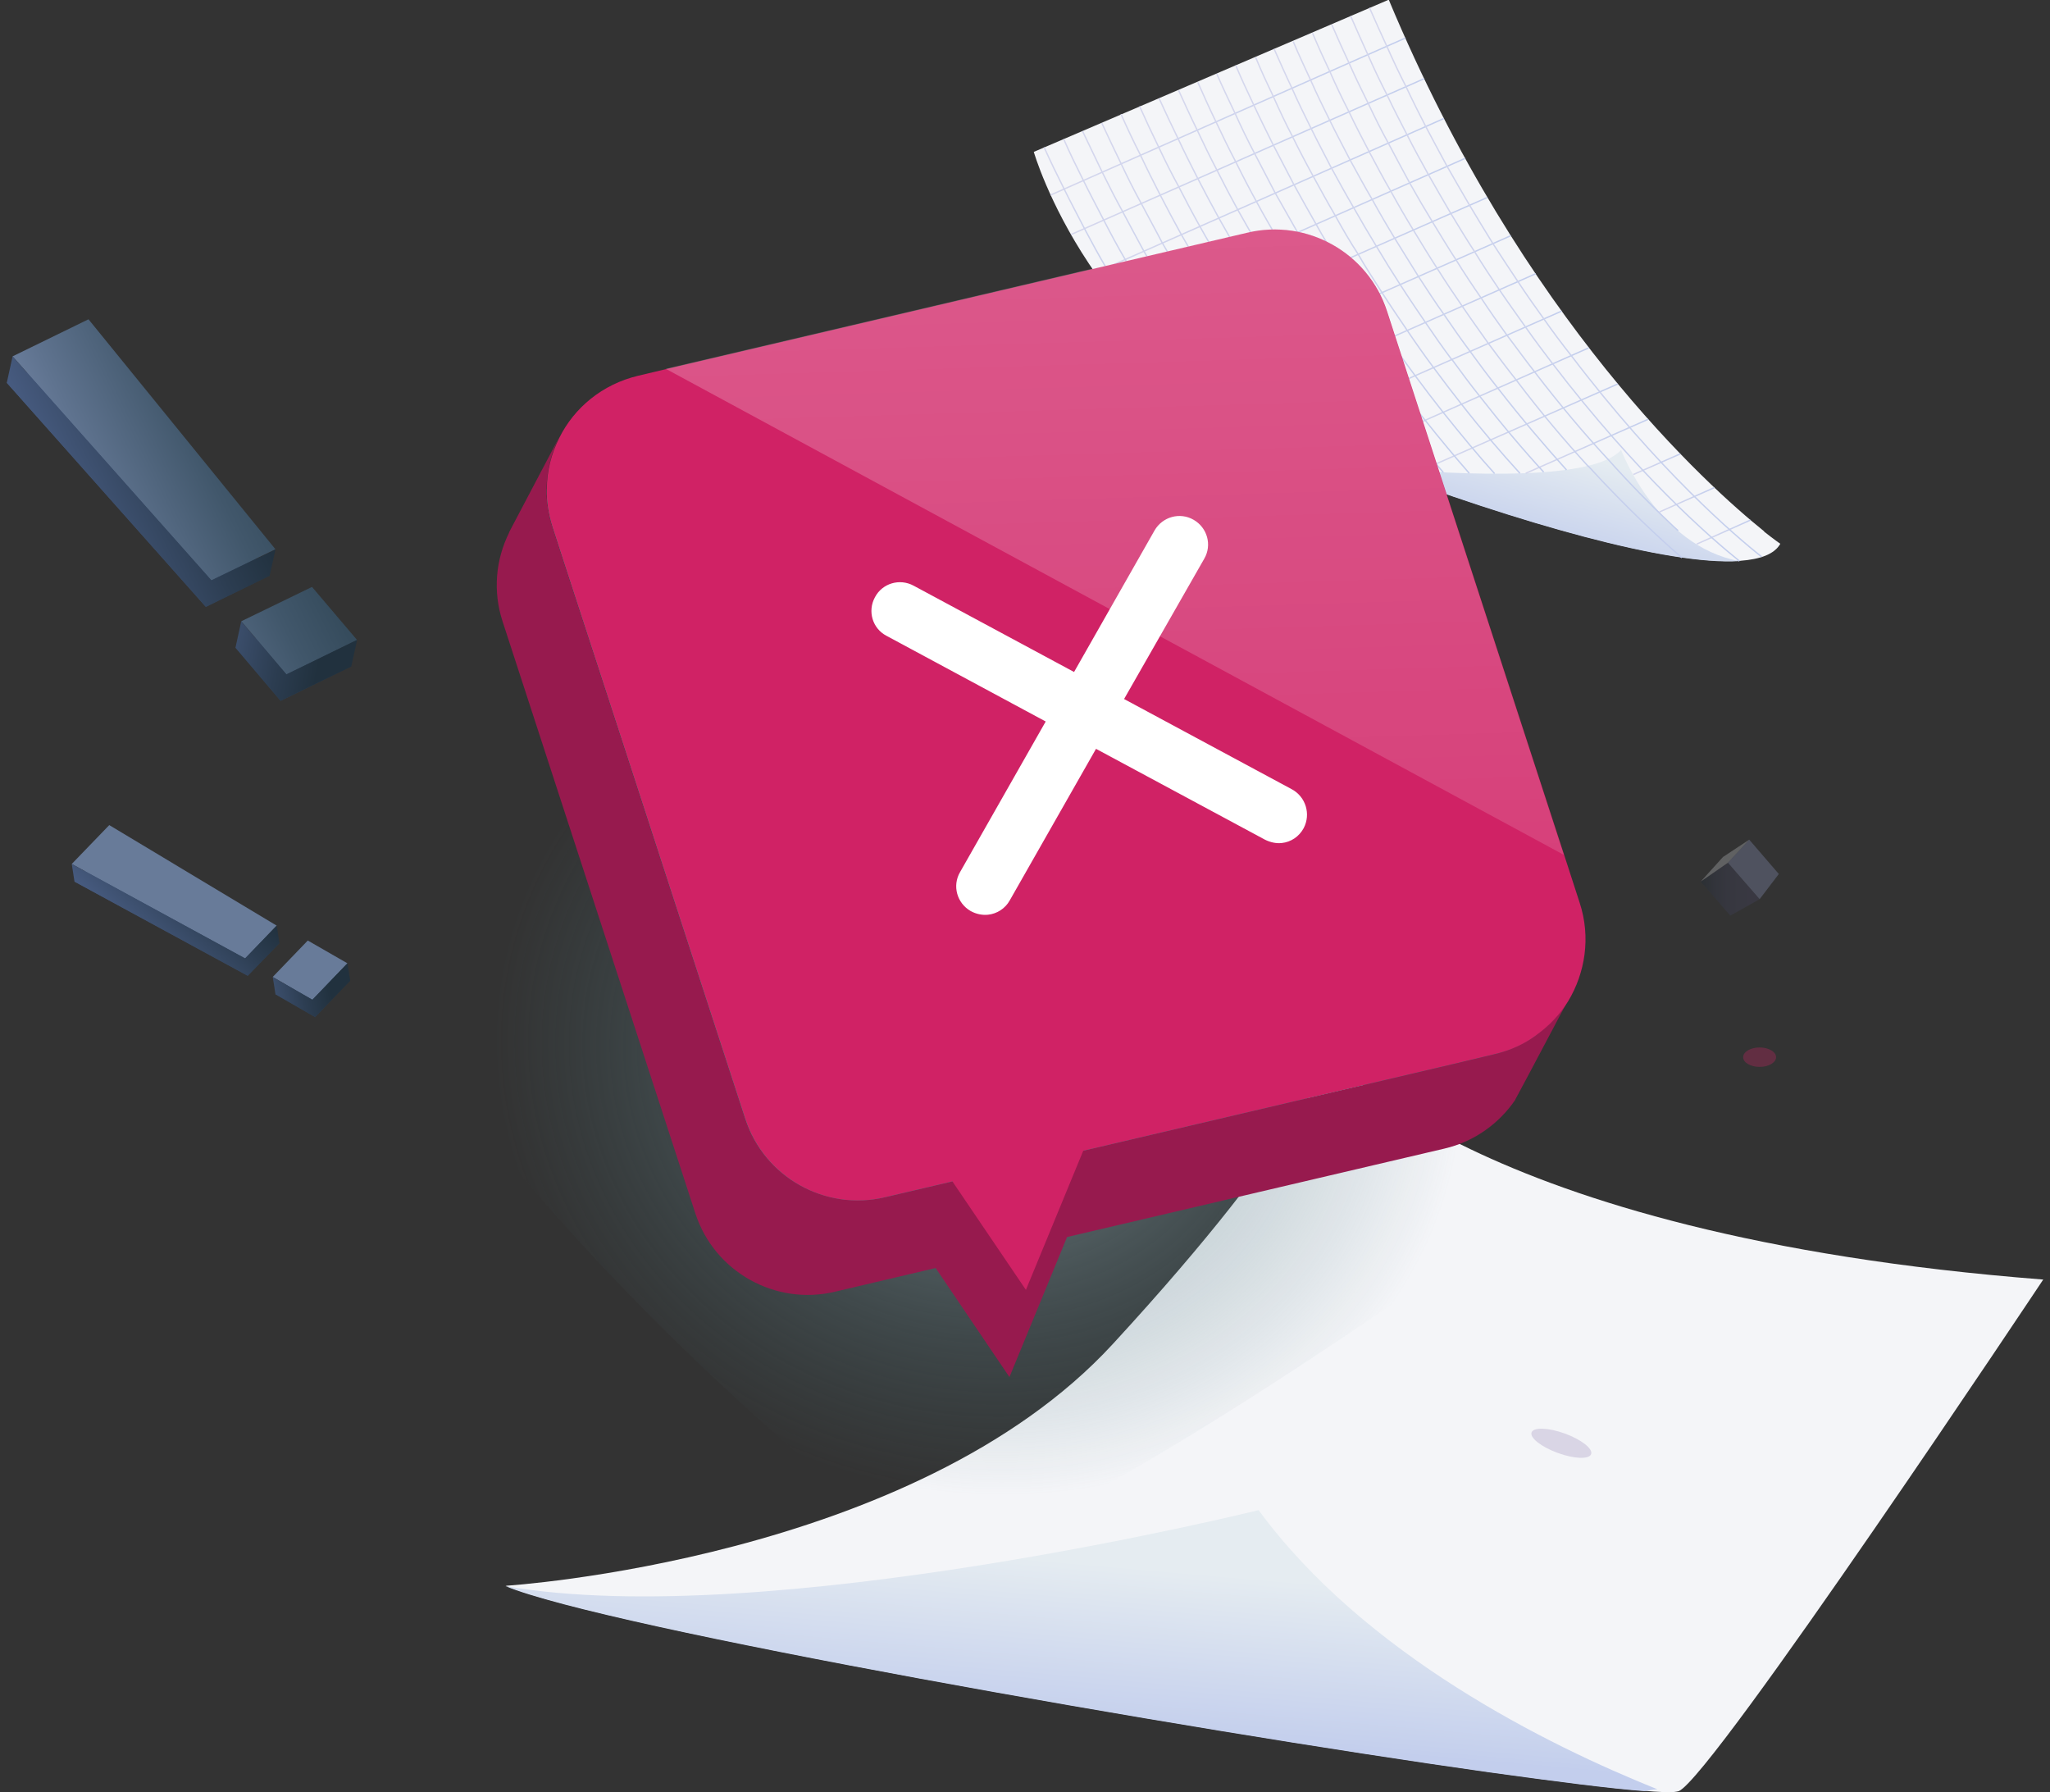 <svg width="151" height="132" viewBox="0 0 151 132" fill="none" xmlns="http://www.w3.org/2000/svg">
    <rect x="0" y="0" width="151" height="132" fill="#333333" stroke="none"/>
    <g clip-path="url(#clip0)">
        <path d="M76.148 11.186C76.148 11.186 80.416 26.087 95.847 32.373C97.555 33.067 99.284 33.761 101.014 34.387C111.885 38.481 122.869 41.636 128.125 41.3C128.125 41.3 128.17 41.323 128.192 41.3C129.675 41.188 130.708 40.808 131.135 40.047C131.135 40.047 130.708 39.757 129.944 39.153V39.13C125.879 35.864 112.155 23.626 102.294 -0.022L76.148 11.186Z" fill="#F4F5F8"/>
        <path d="M101.012 34.41C111.883 38.504 122.867 41.658 128.123 41.323C122.058 40.204 119.408 33.134 119.408 33.134C117.431 35.349 108.357 35.081 101.012 34.41Z" fill="url(#paint0_linear)"/>
        <path d="M77.383 14.364L103.528 2.797" stroke="url(#paint1_linear)" stroke-width="0.1" stroke-miterlimit="10"/>
        <path d="M78.891 17.272L104.901 5.794" stroke="url(#paint2_linear)" stroke-width="0.1" stroke-miterlimit="10"/>
        <path d="M80.664 20.09L106.36 8.725" stroke="url(#paint3_linear)" stroke-width="0.1" stroke-miterlimit="10"/>
        <path d="M82.731 22.798L107.933 11.656" stroke="url(#paint4_linear)" stroke-width="0.1" stroke-miterlimit="10"/>
        <path d="M85.066 25.326L109.55 14.543" stroke="url(#paint5_linear)" stroke-width="0.1" stroke-miterlimit="10"/>
        <path d="M87.828 27.72L111.278 17.361" stroke="url(#paint6_linear)" stroke-width="0.1" stroke-miterlimit="10"/>
        <path d="M90.973 29.935L113.12 20.158" stroke="url(#paint7_linear)" stroke-width="0.1" stroke-miterlimit="10"/>
        <path d="M94.68 31.881L115.03 22.91" stroke="url(#paint8_linear)" stroke-width="0.1" stroke-miterlimit="10"/>
        <path d="M117.029 25.617L98.925 33.627H98.902" stroke="url(#paint9_linear)" stroke-width="0.1" stroke-miterlimit="10"/>
        <path d="M119.161 28.279L104.605 34.678" stroke="url(#paint10_linear)" stroke-width="0.1" stroke-miterlimit="10"/>
        <path d="M121.409 30.875L112.379 34.857" stroke="url(#paint11_linear)" stroke-width="0.1" stroke-miterlimit="10"/>
        <path d="M123.768 33.425L120.309 34.946" stroke="url(#paint12_linear)" stroke-width="0.1" stroke-miterlimit="10"/>
        <path d="M126.285 35.908L122.242 37.698" stroke="url(#paint13_linear)" stroke-width="0.1" stroke-miterlimit="10"/>
        <path d="M128.934 38.302L124.98 40.07" stroke="url(#paint14_linear)" stroke-width="0.1" stroke-miterlimit="10"/>
        <path d="M129.765 41.009C127.811 39.466 122.173 34.655 115.726 26.176C115.052 25.326 114.378 24.431 113.705 23.469C113.076 22.596 112.424 21.679 111.795 20.717C111.189 19.822 110.582 18.883 109.953 17.921C109.392 17.003 108.808 16.064 108.224 15.079C107.685 14.139 107.123 13.2 106.584 12.238C106.068 11.298 105.551 10.314 105.012 9.307C104.518 8.345 104.024 7.361 103.552 6.354C103.058 5.392 102.586 4.385 102.137 3.378C101.71 2.461 101.306 1.544 100.879 0.582" stroke="url(#paint15_linear)" stroke-width="0.1" stroke-miterlimit="10"/>
        <path d="M128.127 41.322C126.061 39.667 120.602 34.946 114.358 26.78C113.707 25.93 113.033 25.035 112.359 24.073C111.73 23.178 111.079 22.283 110.427 21.321C109.821 20.426 109.214 19.509 108.608 18.524C108.024 17.63 107.44 16.668 106.856 15.706C106.317 14.766 105.755 13.826 105.216 12.864C104.699 11.925 104.16 10.963 103.644 9.933C103.15 8.971 102.633 7.987 102.161 6.98C101.667 6.018 101.195 5.034 100.746 4.005C100.319 3.087 99.915 2.148 99.488 1.186" stroke="url(#paint16_linear)" stroke-width="0.1" stroke-miterlimit="10"/>
        <path d="M123.61 39.085C123.386 38.884 123.161 38.682 122.937 38.459C121.634 37.228 120.106 35.685 118.444 33.828C116.76 32.015 114.94 29.868 113.053 27.407C112.379 26.556 111.728 25.639 111.009 24.7C110.38 23.827 109.729 22.91 109.1 21.948C108.494 21.075 107.865 20.135 107.258 19.151C106.674 18.256 106.09 17.294 105.506 16.332C104.945 15.415 104.383 14.453 103.844 13.491C103.327 12.551 102.811 11.567 102.272 10.56C101.755 9.62 101.261 8.636 100.789 7.629C100.317 6.667 99.823 5.683 99.374 4.653C98.947 3.736 98.52 2.796 98.094 1.812" stroke="url(#paint17_linear)" stroke-width="0.1" stroke-miterlimit="10"/>
        <path d="M123.881 41.076C122.286 39.689 119.86 37.452 116.985 34.32H116.963C115.323 32.53 113.526 30.427 111.684 27.988C111.01 27.138 110.336 26.243 109.64 25.304C109.011 24.409 108.36 23.514 107.708 22.552C107.102 21.679 106.473 20.739 105.867 19.777C105.283 18.883 104.699 17.921 104.115 16.959C103.553 16.041 102.991 15.079 102.452 14.095C101.913 13.178 101.397 12.193 100.858 11.186C100.363 10.224 99.847 9.262 99.375 8.255C98.881 7.293 98.409 6.309 97.96 5.28C97.511 4.34 97.084 3.401 96.68 2.438" stroke="url(#paint18_linear)" stroke-width="0.1" stroke-miterlimit="10"/>
        <path d="M115.388 34.611C113.815 32.866 112.108 30.874 110.334 28.592C109.66 27.742 108.986 26.847 108.29 25.885C107.638 25.013 107.009 24.118 106.358 23.156C105.729 22.283 105.122 21.344 104.494 20.382C103.932 19.464 103.326 18.525 102.742 17.563C102.18 16.645 101.618 15.683 101.079 14.699C100.54 13.782 100.001 12.797 99.462 11.813C98.968 10.851 98.451 9.889 97.957 8.882C97.485 7.92 96.991 6.935 96.542 5.906C96.115 4.967 95.666 4.049 95.262 3.065" stroke="url(#paint19_linear)" stroke-width="0.1" stroke-miterlimit="10"/>
        <path d="M113.704 34.767C112.221 33.157 110.649 31.3 108.987 29.174C108.313 28.324 107.639 27.429 106.943 26.467H106.92C106.269 25.595 105.64 24.7 104.989 23.738C104.382 22.843 103.753 21.925 103.124 20.941C102.54 20.046 101.956 19.107 101.372 18.122C100.811 17.205 100.249 16.243 99.688 15.258C99.149 14.341 98.61 13.357 98.07 12.372C97.576 11.41 97.06 10.448 96.566 9.441C96.094 8.479 95.6 7.495 95.15 6.466C94.701 5.526 94.274 4.564 93.848 3.602" stroke="url(#paint20_linear)" stroke-width="0.1" stroke-miterlimit="10"/>
        <path d="M111.955 34.857C110.585 33.358 109.147 31.68 107.642 29.756C106.968 28.906 106.272 27.988 105.576 27.049C104.924 26.176 104.295 25.281 103.644 24.319C103.038 23.424 102.409 22.507 101.78 21.523C101.196 20.605 100.589 19.688 100.028 18.704C99.444 17.809 98.882 16.847 98.343 15.862C97.804 14.945 97.265 13.961 96.726 12.976C96.209 12.037 95.692 11.052 95.198 10.045C94.704 9.106 94.233 8.099 93.783 7.092C93.334 6.152 92.885 5.19 92.481 4.206" stroke="url(#paint21_linear)" stroke-width="0.1" stroke-miterlimit="10"/>
        <path d="M110.09 34.879C108.877 33.537 107.619 32.016 106.294 30.36C105.62 29.51 104.923 28.592 104.227 27.653C103.576 26.78 102.924 25.885 102.273 24.923C101.666 24.028 101.038 23.111 100.386 22.149C99.802 21.232 99.218 20.292 98.612 19.33C98.05 18.413 97.466 17.473 96.927 16.489C96.388 15.549 95.849 14.587 95.31 13.603C94.816 12.641 94.299 11.678 93.782 10.672C93.311 9.71 92.817 8.748 92.345 7.719C91.895 6.779 91.446 5.817 91.019 4.81" stroke="url(#paint22_linear)" stroke-width="0.1" stroke-miterlimit="10"/>
        <path d="M108.223 34.857C107.168 33.649 106.09 32.351 104.966 30.942C104.27 30.091 103.574 29.197 102.9 28.235C102.249 27.384 101.597 26.467 100.946 25.527C100.317 24.655 99.71 23.715 99.059 22.753C98.475 21.836 97.868 20.919 97.262 19.956C96.701 19.039 96.139 18.077 95.577 17.115C95.038 16.175 94.499 15.213 93.938 14.229C93.444 13.267 92.927 12.305 92.41 11.298C91.916 10.359 91.422 9.352 90.973 8.345C90.523 7.405 90.052 6.421 89.625 5.437" stroke="url(#paint23_linear)" stroke-width="0.1" stroke-miterlimit="10"/>
        <path d="M106.312 34.79C105.436 33.783 104.538 32.709 103.617 31.568C102.943 30.695 102.224 29.823 101.55 28.861C100.899 28.011 100.225 27.093 99.574 26.154C98.945 25.281 98.316 24.364 97.687 23.402C97.103 22.485 96.496 21.545 95.89 20.583C95.306 19.688 94.744 18.726 94.205 17.764C93.666 16.824 93.105 15.885 92.566 14.878C92.049 13.938 91.532 12.954 91.038 11.947C90.544 11.007 90.05 10.001 89.578 8.994C89.106 8.032 88.68 7.07 88.231 6.063" stroke="url(#paint24_linear)" stroke-width="0.1" stroke-miterlimit="10"/>
        <path d="M104.408 34.678C103.712 33.895 103.015 33.045 102.297 32.15C101.6 31.299 100.904 30.405 100.208 29.465C99.556 28.592 98.882 27.698 98.231 26.758C97.602 25.885 96.973 24.968 96.344 24.006C95.76 23.089 95.154 22.171 94.525 21.187C93.963 20.27 93.379 19.33 92.818 18.346C92.278 17.406 91.74 16.444 91.178 15.46C90.661 14.52 90.145 13.536 89.65 12.551C89.156 11.611 88.662 10.605 88.191 9.598C87.719 8.636 87.269 7.651 86.82 6.667" stroke="url(#paint25_linear)" stroke-width="0.1" stroke-miterlimit="10"/>
        <path d="M102.405 34.543C101.933 33.984 101.417 33.358 100.922 32.754C100.249 31.881 99.53 31.009 98.834 30.069C98.182 29.196 97.508 28.301 96.857 27.362C96.228 26.467 95.599 25.55 94.948 24.587C94.341 23.693 93.757 22.753 93.128 21.768C92.544 20.874 91.983 19.912 91.421 18.95C90.882 18.01 90.343 17.048 89.781 16.064C89.265 15.124 88.748 14.162 88.232 13.155C87.737 12.193 87.243 11.209 86.772 10.202C86.3 9.24 85.828 8.233 85.379 7.249" stroke="url(#paint26_linear)" stroke-width="0.1" stroke-miterlimit="10"/>
        <path d="M100.226 34.118C100.002 33.85 99.799 33.604 99.575 33.313C98.879 32.463 98.182 31.59 97.463 30.628C96.812 29.756 96.138 28.861 95.464 27.921C94.835 27.026 94.207 26.109 93.555 25.169C92.971 24.252 92.365 23.334 91.736 22.35C91.152 21.455 90.59 20.515 90.029 19.531C89.49 18.591 88.928 17.652 88.366 16.645C87.85 15.728 87.333 14.743 86.817 13.736C86.3 12.797 85.806 11.812 85.334 10.806C84.862 9.844 84.391 8.837 83.941 7.83" stroke="url(#paint27_linear)" stroke-width="0.1" stroke-miterlimit="10"/>
        <path d="M97.601 33.089C97.107 32.508 96.635 31.881 96.141 31.233C95.467 30.382 94.816 29.487 94.142 28.525C93.513 27.63 92.884 26.713 92.21 25.773C91.626 24.856 91.02 23.939 90.391 22.954C89.807 22.06 89.245 21.12 88.684 20.136C88.122 19.218 87.583 18.256 86.999 17.249C86.483 16.31 85.966 15.348 85.449 14.341C84.955 13.379 84.461 12.395 83.989 11.388C83.495 10.426 83.023 9.419 82.574 8.412" stroke="url(#paint28_linear)" stroke-width="0.1" stroke-miterlimit="10"/>
        <path d="M94.903 31.993C94.858 31.926 94.835 31.904 94.791 31.837C94.139 30.986 93.465 30.091 92.791 29.13C92.14 28.257 91.511 27.34 90.837 26.378C90.253 25.46 89.647 24.543 89.018 23.559C88.434 22.664 87.85 21.724 87.288 20.74C86.727 19.822 86.188 18.86 85.604 17.876C85.109 16.914 84.57 15.952 84.054 14.967C83.537 14.028 83.043 13.043 82.571 12.037C82.1 11.075 81.628 10.068 81.156 9.061" stroke="url(#paint29_linear)" stroke-width="0.1" stroke-miterlimit="10"/>
        <path d="M92.029 30.539C91.827 30.27 91.624 30.002 91.422 29.711C90.793 28.816 90.142 27.921 89.491 26.982C88.907 26.064 88.278 25.147 87.671 24.163C87.087 23.268 86.503 22.328 85.942 21.366C85.38 20.426 84.841 19.487 84.257 18.502C83.74 17.563 83.224 16.578 82.685 15.572C82.168 14.632 81.674 13.67 81.18 12.663C80.708 11.679 80.236 10.694 79.742 9.665" stroke="url(#paint30_linear)" stroke-width="0.1" stroke-miterlimit="10"/>
        <path d="M88.706 28.391L88.684 28.369C88.504 28.1 88.347 27.854 88.145 27.563C87.516 26.691 86.909 25.751 86.281 24.767C85.697 23.872 85.113 22.932 84.551 21.97C83.99 21.03 83.45 20.091 82.866 19.084C82.327 18.167 81.811 17.204 81.294 16.198C80.8 15.236 80.283 14.274 79.789 13.267C79.295 12.283 78.801 11.276 78.352 10.247" stroke="url(#paint31_linear)" stroke-width="0.1" stroke-miterlimit="10"/>
        <path d="M84.547 24.811L84.525 24.789C84.053 24.073 83.604 23.335 83.154 22.574C82.593 21.657 82.031 20.695 81.47 19.71C80.931 18.793 80.392 17.808 79.875 16.824C79.381 15.862 78.864 14.9 78.37 13.893C77.876 12.909 77.382 11.902 76.91 10.851" stroke="url(#paint32_linear)" stroke-width="0.1" stroke-miterlimit="10"/>
        <path d="M150.502 94.234C150.502 94.234 126.199 130.769 123.661 131.91C123.593 131.933 123.458 131.955 123.279 131.977C122.852 132 122.111 131.977 121.145 131.888C118.719 131.709 114.698 131.194 109.689 130.501C87.138 127.324 44.617 119.851 37.25 116.786C37.25 116.786 67.304 114.929 81.972 98.978C96.639 83.048 97.874 77.499 97.874 77.499C97.874 77.499 108.162 90.946 150.502 94.234Z" fill="#F4F5F8"/>
        <path d="M122.087 131.776C121.953 131.776 121.638 131.821 121.121 131.91C118.696 131.731 114.675 131.217 109.666 130.523C87.114 127.346 44.594 119.874 37.227 116.809C56.454 120.187 92.707 111.215 92.707 111.215C100.546 121.887 114.001 128.532 122.087 131.776Z" fill="url(#paint33_linear)"/>
        <path d="M122.084 78.283C122.084 78.283 122.713 81.683 116.109 86.516C109.505 91.348 74.061 116.675 68.221 114.169C62.38 111.663 20.804 75.106 25.947 59.601C31.091 44.097 73.971 41.815 79.676 43.135C85.381 44.455 122.084 78.283 122.084 78.283Z" fill="url(#paint34_radial)"/>
        <path d="M113.123 76.247C112.224 76.873 111.191 77.365 110.068 77.634L106.968 78.372L70.131 86.986L69.996 86.784L69.951 87.03L65.167 88.149C60.742 89.178 56.272 86.672 54.879 82.377L41.559 41.502L40.684 38.794C40.392 37.855 40.234 36.915 40.257 35.998C40.279 34.678 40.594 33.38 41.178 32.217L37.606 38.996L37.539 39.13C37.516 39.175 37.494 39.197 37.494 39.242C36.528 41.188 36.281 43.515 37.022 45.775L51.218 89.357C52.611 93.653 57.103 96.181 61.506 95.129L68.918 93.384L74.354 101.416L78.599 91.102L106.384 84.592C108.608 84.077 110.427 82.735 111.618 80.99V80.967L112.494 79.334L115.459 73.741C114.875 74.725 114.066 75.575 113.123 76.247Z" fill="#971A4E"/>
        <path d="M113.123 76.247C112.225 76.873 111.191 77.365 110.068 77.634L106.969 78.372L65.19 88.172C60.765 89.201 56.295 86.695 54.902 82.399L41.582 41.524L40.706 38.817C40.414 37.877 40.257 36.938 40.279 36.02C41.178 35.394 42.211 34.902 43.334 34.633L44.839 34.275L88.213 24.096C92.638 23.067 97.108 25.572 98.501 29.868L112.202 71.929L112.696 73.473C112.988 74.39 113.123 75.329 113.123 76.247Z" fill="url(#paint35_linear)"/>
        <path d="M116.358 66.492L115.212 62.957L102.162 22.91C100.769 18.614 96.277 16.086 91.874 17.138L49.062 27.183L46.995 27.675C44.367 28.302 42.301 30.024 41.2 32.239C40.616 33.403 40.279 34.678 40.279 36.02C40.257 36.938 40.414 37.9 40.706 38.817L41.582 41.524L54.902 82.399C56.295 86.695 60.787 89.223 65.19 88.171L70.154 87.008L75.567 94.995L79.79 84.749L106.991 78.372L110.091 77.634C111.236 77.365 112.27 76.896 113.146 76.247C114.089 75.576 114.898 74.725 115.504 73.741C116.762 71.66 117.189 69.02 116.358 66.492Z" fill="#D02265"/>
        <path d="M115.189 62.957L49.039 27.161L91.851 17.115C96.276 16.086 100.746 18.592 102.139 22.887L115.189 62.957Z" fill="url(#paint36_linear)"/>
        <path d="M95.152 58.125L82.798 51.48L88.705 41.144C89.289 40.137 88.93 38.862 87.919 38.28C86.908 37.698 85.628 38.056 85.044 39.063L79.114 49.489L67.299 43.135C66.266 42.575 64.986 42.956 64.447 43.985C63.885 45.014 64.267 46.289 65.3 46.826L77.025 53.136L70.713 64.232C70.129 65.239 70.489 66.514 71.499 67.096C71.904 67.32 72.353 67.409 72.78 67.365C73.431 67.297 74.038 66.917 74.375 66.313L80.731 55.149L93.175 61.839C93.579 62.04 94.006 62.129 94.41 62.085C95.084 62.017 95.691 61.615 96.028 60.988C96.567 59.959 96.185 58.684 95.152 58.125Z" fill="white"/>
        <path opacity="0.3" d="M129.611 78.573C130.281 78.573 130.824 78.253 130.824 77.858C130.824 77.462 130.281 77.142 129.611 77.142C128.941 77.142 128.398 77.462 128.398 77.858C128.398 78.253 128.941 78.573 129.611 78.573Z" fill="#D02265"/>
        <path d="M117.2 107.091C117.346 106.697 116.481 106.019 115.27 105.577C114.058 105.135 112.958 105.096 112.813 105.491C112.668 105.885 113.533 106.563 114.744 107.005C115.956 107.447 117.055 107.486 117.2 107.091Z" fill="#D9D5E5"/>
        <path d="M0.5 28.19L6.093 25.46L19.862 42.397L15.145 44.679L0.5 28.19ZM17.346 47.699L22.558 45.171L25.882 49.086L20.671 51.614L17.346 47.699Z" fill="url(#paint37_linear)"/>
        <path d="M0.926 26.244L6.519 23.514L20.288 40.45L15.571 42.733L0.926 26.244ZM17.772 45.753L22.983 43.225L26.308 47.14L21.096 49.668L17.772 45.753Z" fill="url(#paint38_linear)"/>
        <path d="M0.927 26.244L0.5 28.19L15.168 44.701L19.862 42.397L20.289 40.473L15.572 42.755L0.927 26.244Z" fill="url(#paint39_linear)"/>
        <path d="M17.77 45.753L17.344 47.699L20.668 51.615L25.879 49.064L26.306 47.118L21.095 49.668L17.77 45.753Z" fill="url(#paint40_linear)"/>
        <path d="M5.488 64.926L8.251 62.062L20.583 69.467L18.247 71.861L5.488 64.926ZM20.291 73.226L22.874 70.541L25.794 72.219L23.211 74.904L20.291 73.226Z" fill="url(#paint41_linear)"/>
        <path d="M5.285 63.628L8.048 60.765L20.38 68.17L18.066 70.586L5.285 63.628ZM20.087 71.951L22.671 69.266L25.591 70.944L23.008 73.629L20.087 71.951Z" fill="url(#paint42_linear)"/>
        <path d="M5.285 63.628L5.487 64.926L18.246 71.862L20.582 69.445L20.38 68.17L18.044 70.586L5.285 63.628Z" fill="url(#paint43_linear)"/>
        <path d="M20.09 71.951L20.292 73.226L23.212 74.904L25.795 72.22L25.593 70.944L23.01 73.629L20.09 71.951Z" fill="url(#paint44_linear)"/>
        <g opacity="0.5">
            <path opacity="0.5" d="M131.025 64.367L129.609 66.224L127.273 63.539L128.846 61.838L131.025 64.367Z" fill="#A2AEE2"/>
            <path opacity="0.5" d="M127.452 67.431L129.609 66.223L127.273 63.539L125.273 64.926L127.452 67.431Z" fill="url(#paint45_linear)"/>
            <path opacity="0.5" d="M128.845 61.838L126.913 63.114L125.273 64.926L127.273 63.539L128.845 61.838Z" fill="#E9EAF0"/>
        </g>
    </g>
    <defs>
        <linearGradient id="paint0_linear" x1="113.804" y1="40.611" x2="115.817" y2="33.407" gradientUnits="userSpaceOnUse">
            <stop stop-color="#C3CEED"/>
            <stop offset="0.051" stop-color="#C5D0ED"/>
            <stop offset="1" stop-color="#E5ECF1"/>
        </linearGradient>
        <linearGradient id="paint1_linear" x1="100.582" y1="11.851" x2="80.329" y2="5.261" gradientUnits="userSpaceOnUse">
            <stop stop-color="#C3CEED"/>
            <stop offset="1" stop-color="#D5D7ED"/>
        </linearGradient>
        <linearGradient id="paint2_linear" x1="101.976" y1="14.789" x2="81.827" y2="8.233" gradientUnits="userSpaceOnUse">
            <stop stop-color="#C3CEED"/>
            <stop offset="1" stop-color="#D5D7ED"/>
        </linearGradient>
        <linearGradient id="paint3_linear" x1="103.474" y1="17.63" x2="83.565" y2="11.152" gradientUnits="userSpaceOnUse">
            <stop stop-color="#C3CEED"/>
            <stop offset="1" stop-color="#D5D7ED"/>
        </linearGradient>
        <linearGradient id="paint4_linear" x1="105.098" y1="20.38" x2="85.565" y2="14.025" gradientUnits="userSpaceOnUse">
            <stop stop-color="#C3CEED"/>
            <stop offset="1" stop-color="#D5D7ED"/>
        </linearGradient>
        <linearGradient id="paint5_linear" x1="106.803" y1="22.996" x2="87.835" y2="16.824" gradientUnits="userSpaceOnUse">
            <stop stop-color="#C3CEED"/>
            <stop offset="1" stop-color="#D5D7ED"/>
        </linearGradient>
        <linearGradient id="paint6_linear" x1="108.645" y1="25.477" x2="90.482" y2="19.567" gradientUnits="userSpaceOnUse">
            <stop stop-color="#C3CEED"/>
            <stop offset="1" stop-color="#D5D7ED"/>
        </linearGradient>
        <linearGradient id="paint7_linear" x1="110.63" y1="27.814" x2="93.477" y2="22.233" gradientUnits="userSpaceOnUse">
            <stop stop-color="#C3CEED"/>
            <stop offset="1" stop-color="#D5D7ED"/>
        </linearGradient>
        <linearGradient id="paint8_linear" x1="112.742" y1="29.939" x2="96.976" y2="24.809" gradientUnits="userSpaceOnUse">
            <stop stop-color="#C3CEED"/>
            <stop offset="1" stop-color="#D5D7ED"/>
        </linearGradient>
        <linearGradient id="paint9_linear" x1="115.005" y1="31.888" x2="100.958" y2="27.317" gradientUnits="userSpaceOnUse">
            <stop stop-color="#C3CEED"/>
            <stop offset="1" stop-color="#D5D7ED"/>
        </linearGradient>
        <linearGradient id="paint10_linear" x1="117.533" y1="33.306" x2="106.252" y2="29.636" gradientUnits="userSpaceOnUse">
            <stop stop-color="#C3CEED"/>
            <stop offset="1" stop-color="#D5D7ED"/>
        </linearGradient>
        <linearGradient id="paint11_linear" x1="120.394" y1="34.003" x2="113.394" y2="31.725" gradientUnits="userSpaceOnUse">
            <stop stop-color="#C3CEED"/>
            <stop offset="1" stop-color="#D5D7ED"/>
        </linearGradient>
        <linearGradient id="paint12_linear" x1="123.393" y1="34.622" x2="120.691" y2="33.742" gradientUnits="userSpaceOnUse">
            <stop stop-color="#C3CEED"/>
            <stop offset="1" stop-color="#D5D7ED"/>
        </linearGradient>
        <linearGradient id="paint13_linear" x1="125.833" y1="37.313" x2="122.685" y2="36.289" gradientUnits="userSpaceOnUse">
            <stop stop-color="#C3CEED"/>
            <stop offset="1" stop-color="#D5D7ED"/>
        </linearGradient>
        <linearGradient id="paint14_linear" x1="128.502" y1="39.694" x2="125.423" y2="38.692" gradientUnits="userSpaceOnUse">
            <stop stop-color="#C3CEED"/>
            <stop offset="1" stop-color="#D5D7ED"/>
        </linearGradient>
        <linearGradient id="paint15_linear" x1="134.35" y1="26.948" x2="96.344" y2="14.582" gradientUnits="userSpaceOnUse">
            <stop stop-color="#C3CEED"/>
            <stop offset="1" stop-color="#D5D7ED"/>
        </linearGradient>
        <linearGradient id="paint16_linear" x1="132.682" y1="27.353" x2="94.972" y2="15.083" gradientUnits="userSpaceOnUse">
            <stop stop-color="#C3CEED"/>
            <stop offset="1" stop-color="#D5D7ED"/>
        </linearGradient>
        <linearGradient id="paint17_linear" x1="127.88" y1="25.944" x2="93.829" y2="14.865" gradientUnits="userSpaceOnUse">
            <stop stop-color="#C3CEED"/>
            <stop offset="1" stop-color="#D5D7ED"/>
        </linearGradient>
        <linearGradient id="paint18_linear" x1="128.284" y1="27.555" x2="92.299" y2="15.846" gradientUnits="userSpaceOnUse">
            <stop stop-color="#C3CEED"/>
            <stop offset="1" stop-color="#D5D7ED"/>
        </linearGradient>
        <linearGradient id="paint19_linear" x1="119.096" y1="23.26" x2="91.585" y2="14.309" gradientUnits="userSpaceOnUse">
            <stop stop-color="#C3CEED"/>
            <stop offset="1" stop-color="#D5D7ED"/>
        </linearGradient>
        <linearGradient id="paint20_linear" x1="117.345" y1="23.581" x2="90.228" y2="14.758" gradientUnits="userSpaceOnUse">
            <stop stop-color="#C3CEED"/>
            <stop offset="1" stop-color="#D5D7ED"/>
        </linearGradient>
        <linearGradient id="paint21_linear" x1="115.536" y1="23.854" x2="88.881" y2="15.181" gradientUnits="userSpaceOnUse">
            <stop stop-color="#C3CEED"/>
            <stop offset="1" stop-color="#D5D7ED"/>
        </linearGradient>
        <linearGradient id="paint22_linear" x1="113.609" y1="24.071" x2="87.519" y2="15.582" gradientUnits="userSpaceOnUse">
            <stop stop-color="#C3CEED"/>
            <stop offset="1" stop-color="#D5D7ED"/>
        </linearGradient>
        <linearGradient id="paint23_linear" x1="111.667" y1="24.275" x2="86.176" y2="15.981" gradientUnits="userSpaceOnUse">
            <stop stop-color="#C3CEED"/>
            <stop offset="1" stop-color="#D5D7ED"/>
        </linearGradient>
        <linearGradient id="paint24_linear" x1="109.684" y1="24.427" x2="84.844" y2="16.345" gradientUnits="userSpaceOnUse">
            <stop stop-color="#C3CEED"/>
            <stop offset="1" stop-color="#D5D7ED"/>
        </linearGradient>
        <linearGradient id="paint25_linear" x1="107.688" y1="24.565" x2="83.521" y2="16.702" gradientUnits="userSpaceOnUse">
            <stop stop-color="#C3CEED"/>
            <stop offset="1" stop-color="#D5D7ED"/>
        </linearGradient>
        <linearGradient id="paint26_linear" x1="105.626" y1="24.682" x2="82.172" y2="17.051" gradientUnits="userSpaceOnUse">
            <stop stop-color="#C3CEED"/>
            <stop offset="1" stop-color="#D5D7ED"/>
        </linearGradient>
        <linearGradient id="paint27_linear" x1="103.332" y1="24.612" x2="80.895" y2="17.312" gradientUnits="userSpaceOnUse">
            <stop stop-color="#C3CEED"/>
            <stop offset="1" stop-color="#D5D7ED"/>
        </linearGradient>
        <linearGradient id="paint28_linear" x1="100.517" y1="24.137" x2="79.672" y2="17.354" gradientUnits="userSpaceOnUse">
            <stop stop-color="#C3CEED"/>
            <stop offset="1" stop-color="#D5D7ED"/>
        </linearGradient>
        <linearGradient id="paint29_linear" x1="97.614" y1="23.625" x2="78.447" y2="17.388" gradientUnits="userSpaceOnUse">
            <stop stop-color="#C3CEED"/>
            <stop offset="1" stop-color="#D5D7ED"/>
        </linearGradient>
        <linearGradient id="paint30_linear" x1="94.525" y1="22.9" x2="77.269" y2="17.285" gradientUnits="userSpaceOnUse">
            <stop stop-color="#C3CEED"/>
            <stop offset="1" stop-color="#D5D7ED"/>
        </linearGradient>
        <linearGradient id="paint31_linear" x1="90.884" y1="21.704" x2="76.178" y2="16.919" gradientUnits="userSpaceOnUse">
            <stop stop-color="#C3CEED"/>
            <stop offset="1" stop-color="#D5D7ED"/>
        </linearGradient>
        <linearGradient id="paint32_linear" x1="86.258" y1="19.618" x2="75.25" y2="16.036" gradientUnits="userSpaceOnUse">
            <stop stop-color="#C3CEED"/>
            <stop offset="1" stop-color="#D5D7ED"/>
        </linearGradient>
        <linearGradient id="paint33_linear" x1="79.411" y1="127.183" x2="80.465" y2="115.118" gradientUnits="userSpaceOnUse">
            <stop stop-color="#C3CEED"/>
            <stop offset="0.051" stop-color="#C5D0ED"/>
            <stop offset="1" stop-color="#E5ECF1"/>
        </linearGradient>
        <radialGradient id="paint34_radial" cx="0" cy="0" r="1" gradientUnits="userSpaceOnUse" gradientTransform="translate(72.082 78.23) rotate(-167.83) scale(35.738 31.646)">
            <stop stop-color="#BFCCD2" stop-opacity="0.7"/>
            <stop offset="0.199" stop-color="#9BB1B7" stop-opacity="0.56"/>
            <stop offset="0.42" stop-color="#7A989F" stop-opacity="0.406"/>
            <stop offset="0.632" stop-color="#63868E" stop-opacity="0.257"/>
            <stop offset="0.83" stop-color="#557C84" stop-opacity="0.119"/>
            <stop offset="1" stop-color="#507880" stop-opacity="0"/>
        </radialGradient>
        <linearGradient id="paint35_linear" x1="73.531" y1="54.035" x2="84.58" y2="61.393" gradientUnits="userSpaceOnUse">
            <stop stop-color="#3B9588"/>
            <stop offset="1" stop-color="#22807A"/>
        </linearGradient>
        <linearGradient id="paint36_linear" x1="80.592" y1="-4.569" x2="84.442" y2="121.643" gradientUnits="userSpaceOnUse">
            <stop stop-color="white" stop-opacity="0.3"/>
            <stop offset="1" stop-color="white" stop-opacity="0"/>
        </linearGradient>
        <linearGradient id="paint37_linear" x1="7.062" y1="41.575" x2="19.281" y2="35.588" gradientUnits="userSpaceOnUse">
            <stop stop-color="#475B80"/>
            <stop offset="0.656" stop-color="#2C3D51"/>
            <stop offset="1" stop-color="#21313E"/>
        </linearGradient>
        <linearGradient id="paint38_linear" x1="7.484" y1="39.633" x2="19.703" y2="33.646" gradientUnits="userSpaceOnUse">
            <stop stop-color="#687B99"/>
            <stop offset="0.138" stop-color="#5F738F"/>
            <stop offset="0.679" stop-color="#41576B"/>
            <stop offset="0.967" stop-color="#364C5D"/>
        </linearGradient>
        <linearGradient id="paint39_linear" x1="4.821" y1="37.001" x2="15.931" y2="31.558" gradientUnits="userSpaceOnUse">
            <stop stop-color="#475B80"/>
            <stop offset="0.656" stop-color="#2C3D51"/>
            <stop offset="1" stop-color="#21313E"/>
        </linearGradient>
        <linearGradient id="paint40_linear" x1="14.903" y1="46.508" x2="23.613" y2="48.07" gradientUnits="userSpaceOnUse">
            <stop stop-color="#475B80"/>
            <stop offset="0.656" stop-color="#2C3D51"/>
            <stop offset="1" stop-color="#21313E"/>
        </linearGradient>
        <linearGradient id="paint41_linear" x1="12.63" y1="71.687" x2="18.645" y2="65.378" gradientUnits="userSpaceOnUse">
            <stop stop-color="#475B80"/>
            <stop offset="0.656" stop-color="#2C3D51"/>
            <stop offset="1" stop-color="#21313E"/>
        </linearGradient>
        <linearGradient id="paint42_linear" x1="16.434" y1="57.689" x2="18.971" y2="32.945" gradientUnits="userSpaceOnUse">
            <stop stop-color="#687B99"/>
            <stop offset="0.138" stop-color="#5F738F"/>
            <stop offset="0.679" stop-color="#41576B"/>
            <stop offset="0.967" stop-color="#364C5D"/>
        </linearGradient>
        <linearGradient id="paint43_linear" x1="10.197" y1="69.368" x2="15.666" y2="63.632" gradientUnits="userSpaceOnUse">
            <stop stop-color="#475B80"/>
            <stop offset="0.656" stop-color="#2C3D51"/>
            <stop offset="1" stop-color="#21313E"/>
        </linearGradient>
        <linearGradient id="paint44_linear" x1="18.55" y1="73.017" x2="24.176" y2="71.936" gradientUnits="userSpaceOnUse">
            <stop stop-color="#475B80"/>
            <stop offset="0.656" stop-color="#2C3D51"/>
            <stop offset="1" stop-color="#21313E"/>
        </linearGradient>
        <linearGradient id="paint45_linear" x1="125.264" y1="65.49" x2="129.606" y2="65.49" gradientUnits="userSpaceOnUse">
            <stop stop-color="#132534"/>
            <stop offset="0.061" stop-color="#1C2B3D"/>
            <stop offset="0.246" stop-color="#313853"/>
            <stop offset="0.448" stop-color="#3F4263"/>
            <stop offset="0.679" stop-color="#48476C"/>
            <stop offset="1" stop-color="#4B496F"/>
        </linearGradient>
        <clipPath id="clip0">
            <rect width="150" height="132" fill="white" transform="translate(0.5)"/>
        </clipPath>
    </defs>
</svg>
